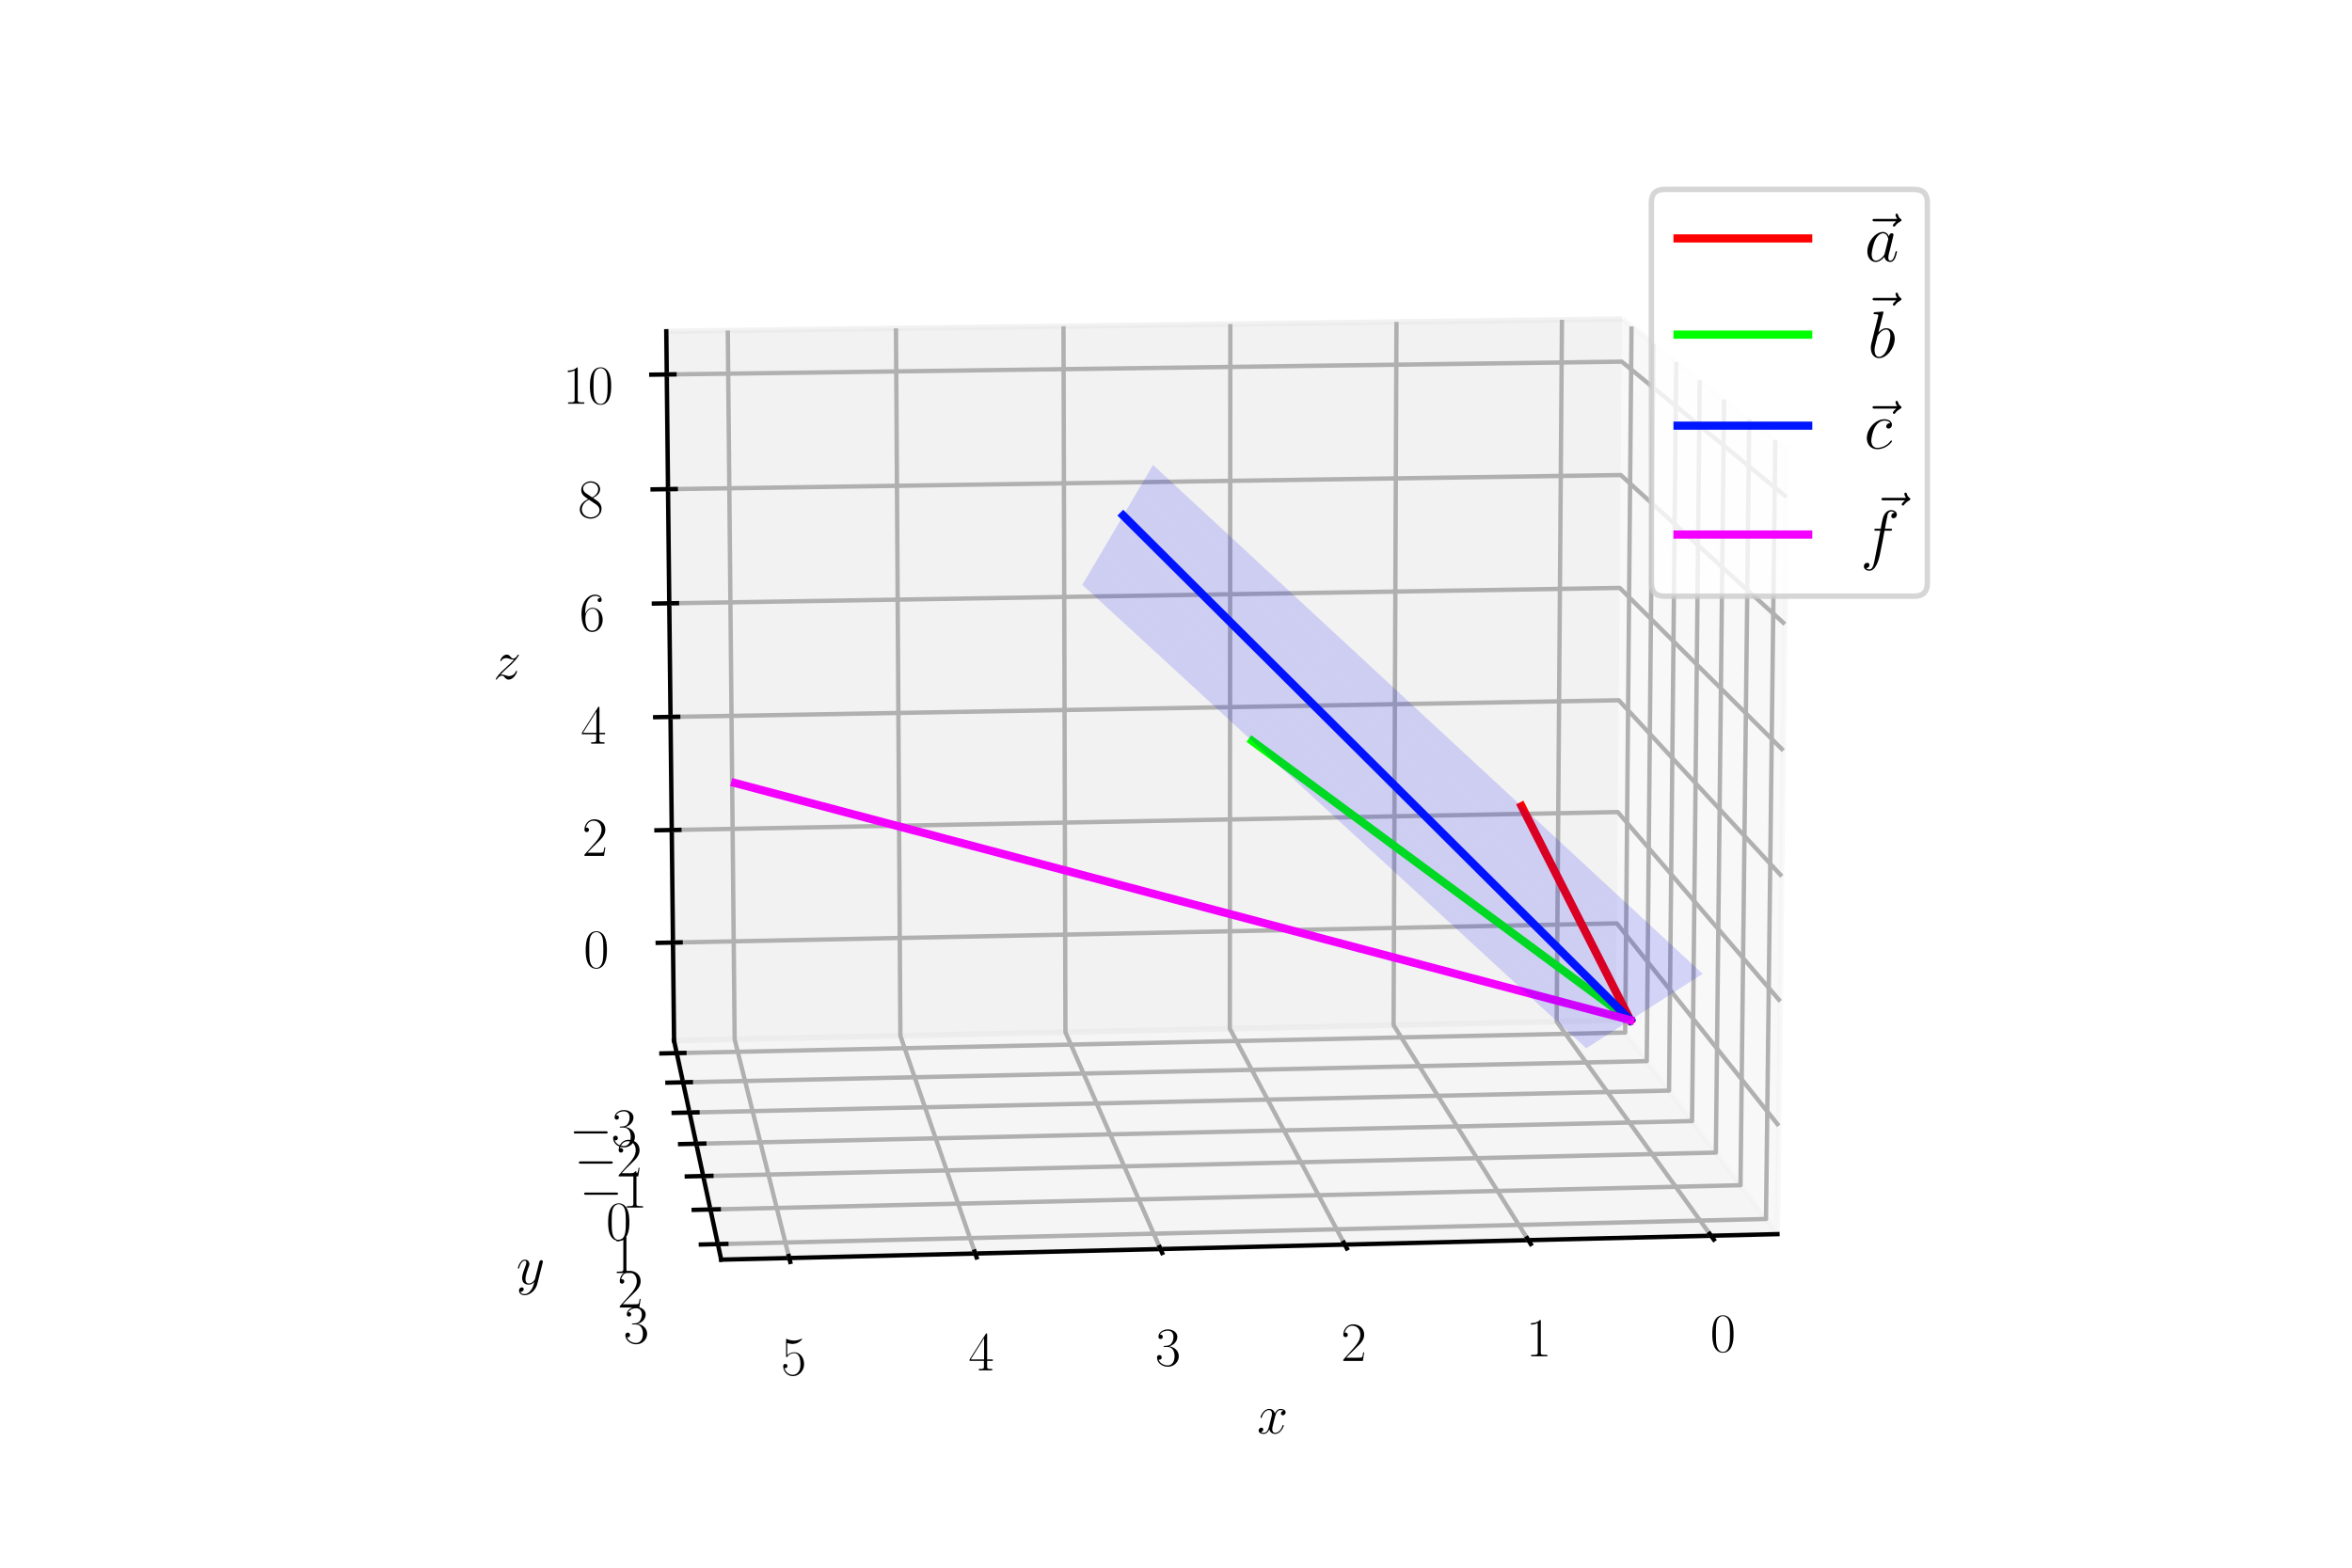 <?xml version="1.0" encoding="utf-8" standalone="no"?>
<!DOCTYPE svg PUBLIC "-//W3C//DTD SVG 1.1//EN"
  "http://www.w3.org/Graphics/SVG/1.1/DTD/svg11.dtd">
<svg xmlns:xlink="http://www.w3.org/1999/xlink" width="432pt" height="288pt" viewBox="0 0 432 288" xmlns="http://www.w3.org/2000/svg" version="1.1">
 <defs>
  <style type="text/css">*{stroke-linejoin: round; stroke-linecap: butt}</style>
 </defs>
 <g id="figure_1">
  <g id="patch_1">
   <path d="M 0 288 
L 432 288 
L 432 0 
L 0 0 
z
" style="fill: #ffffff"/>
  </g>
  <g id="patch_2">
   <path d="M 72 288 
L 360 288 
L 360 0 
L 72 0 
z
" style="fill: #ffffff"/>
  </g>
  <g id="pane3d_1">
   <g id="patch_3">
    <path d="M 296.81 187.449 
L 326.468 226.718 
L 328.226 82.537 
L 297.939 58.6 
" style="fill: #f2f2f2; opacity: 0.5; stroke: #f2f2f2; stroke-linejoin: miter"/>
   </g>
  </g>
  <g id="pane3d_2">
   <g id="patch_4">
    <path d="M 296.81 187.449 
L 123.807 191.17 
L 122.381 60.865 
L 297.939 58.6 
" style="fill: #e6e6e6; opacity: 0.5; stroke: #e6e6e6; stroke-linejoin: miter"/>
   </g>
  </g>
  <g id="pane3d_3">
   <g id="patch_5">
    <path d="M 296.81 187.449 
L 123.807 191.17 
L 132.467 231.409 
L 326.468 226.718 
" style="fill: #ececec; opacity: 0.5; stroke: #ececec; stroke-linejoin: miter"/>
   </g>
  </g>
  <g id="axis3d_1">
   <g id="line2d_1">
    <path d="M 326.468 226.718 
L 132.467 231.409 
" style="fill: none; stroke: #000000; stroke-width: 0.8; stroke-linecap: square"/>
   </g>
   <g id="text_1">
    <!-- $x$ -->
    <g transform="translate(230.893 263.329)scale(0.1 -0.1)">
     <defs>
      <path id="CMMI12-78" d="M 3034 2606 
C 2829 2567 2752 2414 2752 2293 
C 2752 2139 2874 2088 2963 2088 
C 3155 2088 3290 2254 3290 2427 
C 3290 2695 2982 2816 2714 2816 
C 2323 2816 2106 2433 2048 2312 
C 1901 2816 1504 2816 1389 2816 
C 736 2816 390 1980 390 1839 
C 390 1814 416 1782 461 1782 
C 512 1782 525 1820 538 1846 
C 755 2555 1184 2689 1370 2689 
C 1658 2689 1715 2420 1715 2267 
C 1715 2127 1677 1980 1600 1673 
L 1382 798 
C 1286 415 1101 64 762 64 
C 730 64 570 64 435 147 
C 666 192 717 383 717 460 
C 717 588 621 664 499 664 
C 346 664 179 530 179 326 
C 179 57 480 -64 755 -64 
C 1062 -64 1280 179 1414 441 
C 1517 64 1837 -64 2074 -64 
C 2726 -64 3072 773 3072 913 
C 3072 945 3046 971 3008 971 
C 2950 971 2944 939 2925 888 
C 2752 326 2381 64 2093 64 
C 1869 64 1747 230 1747 492 
C 1747 632 1773 734 1875 1156 
L 2099 2024 
C 2195 2408 2413 2689 2707 2689 
C 2720 2689 2899 2689 3034 2606 
z
" transform="scale(0.016)"/>
     </defs>
     <use xlink:href="#CMMI12-78" transform="scale(0.996)"/>
    </g>
   </g>
   <g id="Line3DCollection_1">
    <path d="M 314.271 227.013 
L 285.919 187.683 
L 286.889 58.743 
" style="fill: none; stroke: #b0b0b0; stroke-width: 0.8"/>
    <path d="M 280.714 227.825 
L 255.964 188.327 
L 256.495 59.135 
" style="fill: none; stroke: #b0b0b0; stroke-width: 0.8"/>
    <path d="M 247.005 228.64 
L 225.889 188.974 
L 225.977 59.529 
" style="fill: none; stroke: #b0b0b0; stroke-width: 0.8"/>
    <path d="M 213.144 229.459 
L 195.693 189.624 
L 195.335 59.924 
" style="fill: none; stroke: #b0b0b0; stroke-width: 0.8"/>
    <path d="M 179.13 230.281 
L 165.375 190.276 
L 164.568 60.321 
" style="fill: none; stroke: #b0b0b0; stroke-width: 0.8"/>
    <path d="M 144.962 231.107 
L 134.935 190.93 
L 133.675 60.719 
" style="fill: none; stroke: #b0b0b0; stroke-width: 0.8"/>
   </g>
   <g id="xtick_1">
    <g id="line2d_2">
     <path d="M 314.017 226.661 
L 314.781 227.721 
" style="fill: none; stroke: #000000; stroke-width: 0.8; stroke-linecap: square"/>
    </g>
    <g id="text_2">
     <!-- $\mathdefault{0}$ -->
     <g transform="translate(314.121 248.315)scale(0.1 -0.1)">
      <defs>
       <path id="CMR17-30" d="M 2688 2025 
C 2688 2416 2682 3080 2413 3591 
C 2176 4039 1798 4198 1466 4198 
C 1158 4198 768 4058 525 3597 
C 269 3118 243 2524 243 2025 
C 243 1661 250 1106 448 619 
C 723 -39 1216 -128 1466 -128 
C 1760 -128 2208 -7 2470 600 
C 2662 1042 2688 1559 2688 2025 
z
M 1466 -26 
C 1056 -26 813 325 723 812 
C 653 1188 653 1738 653 2096 
C 653 2588 653 2997 736 3387 
C 858 3929 1216 4096 1466 4096 
C 1728 4096 2067 3923 2189 3400 
C 2272 3036 2278 2607 2278 2096 
C 2278 1680 2278 1169 2202 792 
C 2067 95 1690 -26 1466 -26 
z
" transform="scale(0.016)"/>
      </defs>
      <use xlink:href="#CMR17-30" transform="scale(0.996)"/>
     </g>
    </g>
   </g>
   <g id="xtick_2">
    <g id="line2d_3">
     <path d="M 280.492 227.47 
L 281.159 228.535 
" style="fill: none; stroke: #000000; stroke-width: 0.8; stroke-linecap: square"/>
    </g>
    <g id="text_3">
     <!-- $\mathdefault{1}$ -->
     <g transform="translate(280.294 249.166)scale(0.1 -0.1)">
      <defs>
       <path id="CMR17-31" d="M 1702 4058 
C 1702 4192 1696 4192 1606 4192 
C 1357 3916 979 3827 621 3827 
C 602 3827 570 3827 563 3808 
C 557 3795 557 3782 557 3648 
C 755 3648 1088 3686 1344 3839 
L 1344 461 
C 1344 236 1331 160 781 160 
L 589 160 
L 589 0 
C 896 0 1216 0 1523 0 
C 1830 0 2150 0 2458 0 
L 2458 160 
L 2266 160 
C 1715 160 1702 230 1702 458 
L 1702 4058 
z
" transform="scale(0.016)"/>
      </defs>
      <use xlink:href="#CMR17-31" transform="scale(0.996)"/>
     </g>
    </g>
   </g>
   <g id="xtick_3">
    <g id="line2d_4">
     <path d="M 246.815 228.284 
L 247.385 229.354 
" style="fill: none; stroke: #000000; stroke-width: 0.8; stroke-linecap: square"/>
    </g>
    <g id="text_4">
     <!-- $\mathdefault{2}$ -->
     <g transform="translate(246.312 250.02)scale(0.1 -0.1)">
      <defs>
       <path id="CMR17-32" d="M 2669 989 
L 2554 989 
C 2490 536 2438 459 2413 420 
C 2381 369 1920 369 1830 369 
L 602 369 
C 832 619 1280 1072 1824 1597 
C 2214 1967 2669 2402 2669 3035 
C 2669 3790 2067 4224 1395 4224 
C 691 4224 262 3604 262 3030 
C 262 2780 448 2748 525 2748 
C 589 2748 781 2787 781 3010 
C 781 3207 614 3264 525 3264 
C 486 3264 448 3258 422 3245 
C 544 3790 915 4058 1306 4058 
C 1862 4058 2227 3617 2227 3035 
C 2227 2479 1901 2000 1536 1584 
L 262 146 
L 262 0 
L 2515 0 
L 2669 989 
z
" transform="scale(0.016)"/>
      </defs>
      <use xlink:href="#CMR17-32" transform="scale(0.996)"/>
     </g>
    </g>
   </g>
   <g id="xtick_4">
    <g id="line2d_5">
     <path d="M 212.988 229.101 
L 213.458 230.176 
" style="fill: none; stroke: #000000; stroke-width: 0.8; stroke-linecap: square"/>
    </g>
    <g id="text_5">
     <!-- $\mathdefault{3}$ -->
     <g transform="translate(212.177 250.879)scale(0.1 -0.1)">
      <defs>
       <path id="CMR17-33" d="M 1414 2157 
C 1984 2157 2234 1662 2234 1090 
C 2234 320 1824 25 1453 25 
C 1114 25 563 194 390 693 
C 422 680 454 680 486 680 
C 640 680 755 782 755 948 
C 755 1133 614 1216 486 1216 
C 378 1216 211 1165 211 926 
C 211 335 787 -128 1466 -128 
C 2176 -128 2720 430 2720 1085 
C 2720 1707 2208 2157 1600 2227 
C 2086 2328 2554 2756 2554 3329 
C 2554 3820 2048 4179 1472 4179 
C 890 4179 378 3829 378 3329 
C 378 3110 544 3072 627 3072 
C 762 3072 877 3155 877 3321 
C 877 3486 762 3569 627 3569 
C 602 3569 570 3569 544 3557 
C 730 3959 1235 4032 1459 4032 
C 1683 4032 2106 3925 2106 3320 
C 2106 3143 2080 2828 1862 2550 
C 1670 2304 1453 2304 1242 2284 
C 1210 2284 1062 2269 1037 2269 
C 992 2263 966 2257 966 2208 
C 966 2163 973 2157 1101 2157 
L 1414 2157 
z
" transform="scale(0.016)"/>
      </defs>
      <use xlink:href="#CMR17-33" transform="scale(0.996)"/>
     </g>
    </g>
   </g>
   <g id="xtick_5">
    <g id="line2d_6">
     <path d="M 179.007 229.922 
L 179.378 231.001 
" style="fill: none; stroke: #000000; stroke-width: 0.8; stroke-linecap: square"/>
    </g>
    <g id="text_6">
     <!-- $\mathdefault{4}$ -->
     <g transform="translate(177.886 251.741)scale(0.1 -0.1)">
      <defs>
       <path id="CMR17-34" d="M 2150 4122 
C 2150 4256 2144 4256 2029 4256 
L 128 1254 
L 128 1088 
L 1779 1088 
L 1779 457 
C 1779 224 1766 160 1318 160 
L 1197 160 
L 1197 0 
C 1402 0 1747 0 1965 0 
C 2182 0 2528 0 2733 0 
L 2733 160 
L 2611 160 
C 2163 160 2150 224 2150 457 
L 2150 1088 
L 2803 1088 
L 2803 1254 
L 2150 1254 
L 2150 4122 
z
M 1798 3703 
L 1798 1254 
L 256 1254 
L 1798 3703 
z
" transform="scale(0.016)"/>
      </defs>
      <use xlink:href="#CMR17-34" transform="scale(0.996)"/>
     </g>
    </g>
   </g>
   <g id="xtick_6">
    <g id="line2d_7">
     <path d="M 144.872 230.747 
L 145.143 231.831 
" style="fill: none; stroke: #000000; stroke-width: 0.8; stroke-linecap: square"/>
    </g>
    <g id="text_7">
     <!-- $\mathdefault{5}$ -->
     <g transform="translate(143.438 252.607)scale(0.1 -0.1)">
      <defs>
       <path id="CMR17-35" d="M 730 3692 
C 794 3666 1056 3584 1325 3584 
C 1920 3584 2246 3911 2432 4100 
C 2432 4157 2432 4192 2394 4192 
C 2387 4192 2374 4192 2323 4163 
C 2099 4058 1837 3973 1517 3973 
C 1325 3973 1037 3999 723 4139 
C 653 4171 640 4171 634 4171 
C 602 4171 595 4164 595 4037 
L 595 2203 
C 595 2089 595 2057 659 2057 
C 691 2057 704 2070 736 2114 
C 941 2401 1222 2522 1542 2522 
C 1766 2522 2246 2382 2246 1289 
C 2246 1085 2246 715 2054 421 
C 1894 159 1645 25 1370 25 
C 947 25 518 320 403 814 
C 429 807 480 795 506 795 
C 589 795 749 840 749 1038 
C 749 1210 627 1280 506 1280 
C 358 1280 262 1190 262 1011 
C 262 454 704 -128 1382 -128 
C 2042 -128 2669 440 2669 1264 
C 2669 2030 2170 2624 1549 2624 
C 1222 2624 947 2503 730 2274 
L 730 3692 
z
" transform="scale(0.016)"/>
      </defs>
      <use xlink:href="#CMR17-35" transform="scale(0.996)"/>
     </g>
    </g>
   </g>
  </g>
  <g id="axis3d_2">
   <g id="line2d_8">
    <path d="M 123.807 191.17 
L 132.467 231.409 
" style="fill: none; stroke: #000000; stroke-width: 0.8; stroke-linecap: square"/>
   </g>
   <g id="text_8">
    <!-- $y$ -->
    <g transform="translate(94.84 235.896)scale(0.1 -0.1)">
     <defs>
      <path id="CMMI12-79" d="M 1683 -700 
C 1510 -939 1261 -1152 947 -1152 
C 870 -1152 563 -1152 467 -889 
C 486 -895 518 -895 531 -895 
C 723 -895 851 -729 851 -582 
C 851 -435 730 -384 634 -384 
C 531 -384 307 -458 307 -759 
C 307 -1071 582 -1286 947 -1286 
C 1587 -1286 2234 -700 2413 6 
L 3040 2485 
C 3046 2517 3059 2556 3059 2594 
C 3059 2689 2982 2753 2886 2753 
C 2829 2753 2694 2727 2643 2535 
L 2170 658 
C 2138 543 2138 530 2086 460 
C 1958 281 1747 64 1440 64 
C 1082 64 1050 415 1050 588 
C 1050 952 1222 1443 1395 1903 
C 1466 2088 1504 2178 1504 2305 
C 1504 2574 1312 2816 998 2816 
C 410 2816 173 1890 173 1839 
C 173 1814 198 1782 243 1782 
C 301 1782 307 1807 333 1897 
C 486 2433 730 2689 979 2689 
C 1037 2689 1146 2689 1146 2478 
C 1146 2312 1075 2127 979 1884 
C 666 1047 666 837 666 683 
C 666 77 1101 -64 1421 -64 
C 1606 -64 1837 -6 2061 230 
L 2067 224 
C 1971 -147 1907 -392 1683 -700 
z
" transform="scale(0.016)"/>
     </defs>
     <use xlink:href="#CMMI12-79" transform="scale(0.996)"/>
    </g>
   </g>
   <g id="Line3DCollection_2">
    <path d="M 299.666 59.965 
L 298.504 189.691 
L 124.301 193.465 
" style="fill: none; stroke: #b0b0b0; stroke-width: 0.8"/>
    <path d="M 303.706 63.158 
L 302.466 194.937 
L 125.457 198.834 
" style="fill: none; stroke: #b0b0b0; stroke-width: 0.8"/>
    <path d="M 307.881 66.458 
L 306.558 200.355 
L 126.65 204.382 
" style="fill: none; stroke: #b0b0b0; stroke-width: 0.8"/>
    <path d="M 312.198 69.87 
L 310.787 205.954 
L 127.885 210.119 
" style="fill: none; stroke: #b0b0b0; stroke-width: 0.8"/>
    <path d="M 316.665 73.4 
L 315.16 211.744 
L 129.162 216.052 
" style="fill: none; stroke: #b0b0b0; stroke-width: 0.8"/>
    <path d="M 321.288 77.053 
L 319.684 217.735 
L 130.484 222.194 
" style="fill: none; stroke: #b0b0b0; stroke-width: 0.8"/>
    <path d="M 326.077 80.838 
L 324.367 223.936 
L 131.852 228.555 
" style="fill: none; stroke: #b0b0b0; stroke-width: 0.8"/>
   </g>
   <g id="xtick_7">
    <g id="line2d_9">
     <path d="M 125.711 193.434 
L 121.481 193.526 
" style="fill: none; stroke: #000000; stroke-width: 0.8; stroke-linecap: square"/>
    </g>
    <g id="text_9">
     <!-- $\mathdefault{−3}$ -->
     <g transform="translate(104.536 210.584)scale(0.1 -0.1)">
      <defs>
       <path id="CMSY10-0" d="M 4218 1472 
C 4326 1472 4442 1472 4442 1600 
C 4442 1728 4326 1728 4218 1728 
L 755 1728 
C 646 1728 531 1728 531 1600 
C 531 1472 646 1472 755 1472 
L 4218 1472 
z
" transform="scale(0.016)"/>
      </defs>
      <use xlink:href="#CMSY10-0" transform="scale(0.996)"/>
      <use xlink:href="#CMR17-33" transform="translate(77.487 0)scale(0.996)"/>
     </g>
    </g>
   </g>
   <g id="xtick_8">
    <g id="line2d_10">
     <path d="M 126.889 198.803 
L 122.59 198.897 
" style="fill: none; stroke: #000000; stroke-width: 0.8; stroke-linecap: square"/>
    </g>
    <g id="text_10">
     <!-- $\mathdefault{−2}$ -->
     <g transform="translate(105.472 216.119)scale(0.1 -0.1)">
      <use xlink:href="#CMSY10-0" transform="scale(0.996)"/>
      <use xlink:href="#CMR17-32" transform="translate(77.487 0)scale(0.996)"/>
     </g>
    </g>
   </g>
   <g id="xtick_9">
    <g id="line2d_11">
     <path d="M 128.107 204.35 
L 123.737 204.448 
" style="fill: none; stroke: #000000; stroke-width: 0.8; stroke-linecap: square"/>
    </g>
    <g id="text_11">
     <!-- $\mathdefault{−1}$ -->
     <g transform="translate(106.439 221.839)scale(0.1 -0.1)">
      <use xlink:href="#CMSY10-0" transform="scale(0.996)"/>
      <use xlink:href="#CMR17-31" transform="translate(77.487 0)scale(0.996)"/>
     </g>
    </g>
   </g>
   <g id="xtick_10">
    <g id="line2d_12">
     <path d="M 129.366 210.085 
L 124.922 210.186 
" style="fill: none; stroke: #000000; stroke-width: 0.8; stroke-linecap: square"/>
    </g>
    <g id="text_12">
     <!-- $\mathdefault{0}$ -->
     <g transform="translate(111.313 227.752)scale(0.1 -0.1)">
      <use xlink:href="#CMR17-30" transform="scale(0.996)"/>
     </g>
    </g>
   </g>
   <g id="xtick_11">
    <g id="line2d_13">
     <path d="M 130.668 216.017 
L 126.148 216.122 
" style="fill: none; stroke: #000000; stroke-width: 0.8; stroke-linecap: square"/>
    </g>
    <g id="text_13">
     <!-- $\mathdefault{1}$ -->
     <g transform="translate(112.347 233.869)scale(0.1 -0.1)">
      <use xlink:href="#CMR17-31" transform="scale(0.996)"/>
     </g>
    </g>
   </g>
   <g id="xtick_12">
    <g id="line2d_14">
     <path d="M 132.016 222.158 
L 127.417 222.266 
" style="fill: none; stroke: #000000; stroke-width: 0.8; stroke-linecap: square"/>
    </g>
    <g id="text_14">
     <!-- $\mathdefault{2}$ -->
     <g transform="translate(113.417 240.2)scale(0.1 -0.1)">
      <use xlink:href="#CMR17-32" transform="scale(0.996)"/>
     </g>
    </g>
   </g>
   <g id="xtick_13">
    <g id="line2d_15">
     <path d="M 133.412 228.517 
L 128.732 228.63 
" style="fill: none; stroke: #000000; stroke-width: 0.8; stroke-linecap: square"/>
    </g>
    <g id="text_15">
     <!-- $\mathdefault{3}$ -->
     <g transform="translate(114.526 246.757)scale(0.1 -0.1)">
      <use xlink:href="#CMR17-33" transform="scale(0.996)"/>
     </g>
    </g>
   </g>
  </g>
  <g id="axis3d_3">
   <g id="line2d_16">
    <path d="M 123.807 191.17 
L 122.381 60.865 
" style="fill: none; stroke: #000000; stroke-width: 0.8; stroke-linecap: square"/>
   </g>
   <g id="text_16">
    <!-- $z$ -->
    <g transform="translate(90.617 124.746)scale(0.1 -0.1)">
     <defs>
      <path id="CMMI12-7a" d="M 813 486 
C 1088 803 1312 1004 1632 1296 
C 2016 1632 2182 1793 2272 1891 
C 2720 2338 2944 2713 2944 2764 
C 2944 2816 2893 2816 2880 2816 
C 2835 2816 2822 2793 2790 2750 
C 2630 2494 2477 2367 2310 2367 
C 2176 2367 2106 2421 1984 2565 
C 1850 2715 1741 2816 1555 2816 
C 1088 2816 806 2257 806 2128 
C 806 2108 813 2068 870 2068 
C 922 2068 928 2091 947 2133 
C 1056 2372 1363 2414 1485 2414 
C 1619 2414 1747 2376 1882 2327 
C 2125 2240 2227 2240 2291 2240 
C 2336 2240 2362 2240 2394 2246 
C 2182 1994 1837 1683 1549 1418 
L 902 816 
C 512 415 275 33 275 -12 
C 275 -51 307 -64 346 -64 
C 384 -64 390 -57 435 14 
C 538 163 742 384 979 384 
C 1114 384 1178 342 1306 193 
C 1427 61 1536 -64 1741 -64 
C 2368 -64 2726 732 2726 876 
C 2726 903 2720 942 2656 942 
C 2605 942 2598 917 2579 855 
C 2438 488 2061 338 1811 338 
C 1677 338 1549 376 1414 425 
C 1158 512 1088 512 1005 512 
C 941 512 870 512 813 486 
z
" transform="scale(0.016)"/>
     </defs>
     <use xlink:href="#CMMI12-7a" transform="scale(0.996)"/>
    </g>
   </g>
   <g id="Line3DCollection_3">
    <path d="M 123.61 173.157 
L 296.967 169.635 
L 326.711 206.815 
" style="fill: none; stroke: #b0b0b0; stroke-width: 0.8"/>
    <path d="M 123.384 152.48 
L 297.146 149.187 
L 326.99 183.958 
" style="fill: none; stroke: #b0b0b0; stroke-width: 0.8"/>
    <path d="M 123.156 131.706 
L 297.326 128.644 
L 327.27 160.98 
" style="fill: none; stroke: #b0b0b0; stroke-width: 0.8"/>
    <path d="M 122.928 110.834 
L 297.506 108.006 
L 327.551 137.883 
" style="fill: none; stroke: #b0b0b0; stroke-width: 0.8"/>
    <path d="M 122.698 89.863 
L 297.688 87.27 
L 327.834 114.663 
" style="fill: none; stroke: #b0b0b0; stroke-width: 0.8"/>
    <path d="M 122.467 68.792 
L 297.87 66.438 
L 328.119 91.322 
" style="fill: none; stroke: #b0b0b0; stroke-width: 0.8"/>
   </g>
   <g id="xtick_14">
    <g id="line2d_17">
     <path d="M 125.013 173.129 
L 120.804 173.214 
" style="fill: none; stroke: #000000; stroke-width: 0.8; stroke-linecap: square"/>
    </g>
    <g id="text_17">
     <!-- $\mathdefault{0}$ -->
     <g transform="translate(107.19 177.767)scale(0.1 -0.1)">
      <use xlink:href="#CMR17-30" transform="scale(0.996)"/>
     </g>
    </g>
   </g>
   <g id="xtick_15">
    <g id="line2d_18">
     <path d="M 124.79 152.454 
L 120.571 152.534 
" style="fill: none; stroke: #000000; stroke-width: 0.8; stroke-linecap: square"/>
    </g>
    <g id="text_18">
     <!-- $\mathdefault{2}$ -->
     <g transform="translate(106.932 157.241)scale(0.1 -0.1)">
      <use xlink:href="#CMR17-32" transform="scale(0.996)"/>
     </g>
    </g>
   </g>
   <g id="xtick_16">
    <g id="line2d_19">
     <path d="M 124.566 131.681 
L 120.337 131.756 
" style="fill: none; stroke: #000000; stroke-width: 0.8; stroke-linecap: square"/>
    </g>
    <g id="text_19">
     <!-- $\mathdefault{4}$ -->
     <g transform="translate(106.674 136.618)scale(0.1 -0.1)">
      <use xlink:href="#CMR17-34" transform="scale(0.996)"/>
     </g>
    </g>
   </g>
   <g id="xtick_17">
    <g id="line2d_20">
     <path d="M 124.34 110.811 
L 120.101 110.88 
" style="fill: none; stroke: #000000; stroke-width: 0.8; stroke-linecap: square"/>
    </g>
    <g id="text_20">
     <!-- $\mathdefault{6}$ -->
     <g transform="translate(106.415 115.899)scale(0.1 -0.1)">
      <defs>
       <path id="CMR17-36" d="M 678 2176 
C 678 3690 1395 4032 1811 4032 
C 1946 4032 2272 4009 2400 3776 
C 2298 3776 2106 3776 2106 3553 
C 2106 3381 2246 3323 2336 3323 
C 2394 3323 2566 3348 2566 3560 
C 2566 3954 2246 4179 1805 4179 
C 1043 4179 243 3390 243 1984 
C 243 253 966 -128 1478 -128 
C 2099 -128 2688 427 2688 1283 
C 2688 2081 2170 2662 1517 2662 
C 1126 2662 838 2407 678 1960 
L 678 2176 
z
M 1478 25 
C 691 25 691 1200 691 1436 
C 691 1896 909 2560 1504 2560 
C 1613 2560 1926 2560 2138 2120 
C 2253 1870 2253 1609 2253 1289 
C 2253 944 2253 690 2118 434 
C 1978 171 1773 25 1478 25 
z
" transform="scale(0.016)"/>
      </defs>
      <use xlink:href="#CMR17-36" transform="scale(0.996)"/>
     </g>
    </g>
   </g>
   <g id="xtick_18">
    <g id="line2d_21">
     <path d="M 124.114 89.842 
L 119.865 89.905 
" style="fill: none; stroke: #000000; stroke-width: 0.8; stroke-linecap: square"/>
    </g>
    <g id="text_21">
     <!-- $\mathdefault{8}$ -->
     <g transform="translate(106.154 95.082)scale(0.1 -0.1)">
      <defs>
       <path id="CMR17-38" d="M 1741 2264 
C 2144 2467 2554 2773 2554 3263 
C 2554 3841 1990 4179 1472 4179 
C 890 4179 378 3759 378 3180 
C 378 3021 416 2747 666 2505 
C 730 2442 998 2251 1171 2130 
C 883 1983 211 1634 211 934 
C 211 279 838 -128 1459 -128 
C 2144 -128 2720 362 2720 1010 
C 2720 1590 2330 1857 2074 2029 
L 1741 2264 
z
M 902 2822 
C 851 2854 595 3051 595 3351 
C 595 3739 998 4032 1459 4032 
C 1965 4032 2336 3676 2336 3262 
C 2336 2669 1670 2331 1638 2331 
C 1632 2331 1626 2331 1574 2370 
L 902 2822 
z
M 2080 1519 
C 2176 1449 2483 1240 2483 851 
C 2483 381 2010 25 1472 25 
C 890 25 448 438 448 940 
C 448 1443 838 1862 1280 2060 
L 2080 1519 
z
" transform="scale(0.016)"/>
      </defs>
      <use xlink:href="#CMR17-38" transform="scale(0.996)"/>
     </g>
    </g>
   </g>
   <g id="xtick_19">
    <g id="line2d_22">
     <path d="M 123.887 68.773 
L 119.628 68.83 
" style="fill: none; stroke: #000000; stroke-width: 0.8; stroke-linecap: square"/>
    </g>
    <g id="text_22">
     <!-- $\mathdefault{10}$ -->
     <g transform="translate(103.401 74.168)scale(0.1 -0.1)">
      <use xlink:href="#CMR17-31" transform="scale(0.996)"/>
      <use xlink:href="#CMR17-30" transform="translate(45.69 0)scale(0.996)"/>
     </g>
    </g>
   </g>
  </g>
  <g id="axes_1">
   <g id="line2d_23">
    <path d="M 299.45 187.402 
L 279.479 148.104 
" clip-path="url(#p896cf73282)" style="fill: none; stroke: #ff0000; stroke-width: 1.5; stroke-linecap: square"/>
   </g>
   <g id="line2d_24">
    <path d="M 299.45 187.402 
L 229.983 136.121 
" clip-path="url(#p896cf73282)" style="fill: none; stroke: #00ff00; stroke-width: 1.5; stroke-linecap: square"/>
   </g>
   <g id="line2d_25">
    <path d="M 299.45 187.402 
L 206.303 94.707 
" clip-path="url(#p896cf73282)" style="fill: none; stroke: #0016ff; stroke-width: 1.5; stroke-linecap: square"/>
   </g>
   <g id="line2d_26">
    <path d="M 299.45 187.402 
L 135.033 143.858 
" clip-path="url(#p896cf73282)" style="fill: none; stroke: #f400ff; stroke-width: 1.5; stroke-linecap: square"/>
   </g>
   <g id="Poly3DCollection_1">
    <path d="M 291.346 192.583 
L 276.128 178.58 
L 277.975 177.194 
L 293.32 191.321 
z
" clip-path="url(#p896cf73282)" style="fill: #0000f5; fill-opacity: 0.15"/>
    <path d="M 276.128 178.58 
L 260.828 164.503 
L 262.548 162.991 
L 277.975 177.194 
z
" clip-path="url(#p896cf73282)" style="fill: #0000f5; fill-opacity: 0.15"/>
    <path d="M 260.828 164.503 
L 245.446 150.35 
L 247.037 148.711 
L 262.548 162.991 
z
" clip-path="url(#p896cf73282)" style="fill: #0000f5; fill-opacity: 0.15"/>
    <path d="M 245.446 150.35 
L 229.983 136.121 
L 231.443 134.354 
L 247.037 148.711 
z
" clip-path="url(#p896cf73282)" style="fill: #0000f5; fill-opacity: 0.15"/>
    <path d="M 293.32 191.321 
L 277.975 177.194 
L 279.854 175.783 
L 295.328 190.037 
z
" clip-path="url(#p896cf73282)" style="fill: #0000f5; fill-opacity: 0.15"/>
    <path d="M 229.983 136.121 
L 214.436 121.816 
L 215.764 119.919 
L 231.443 134.354 
z
" clip-path="url(#p896cf73282)" style="fill: #0000f5; fill-opacity: 0.15"/>
    <path d="M 277.975 177.194 
L 262.548 162.991 
L 264.297 161.452 
L 279.854 175.783 
z
" clip-path="url(#p896cf73282)" style="fill: #0000f5; fill-opacity: 0.15"/>
    <path d="M 214.436 121.816 
L 198.805 107.434 
L 200 105.406 
L 215.764 119.919 
z
" clip-path="url(#p896cf73282)" style="fill: #0000f5; fill-opacity: 0.15"/>
    <path d="M 262.548 162.991 
L 247.037 148.711 
L 248.656 147.043 
L 264.297 161.452 
z
" clip-path="url(#p896cf73282)" style="fill: #0000f5; fill-opacity: 0.15"/>
    <path d="M 247.037 148.711 
L 231.443 134.354 
L 232.929 132.555 
L 248.656 147.043 
z
" clip-path="url(#p896cf73282)" style="fill: #0000f5; fill-opacity: 0.15"/>
    <path d="M 295.328 190.037 
L 279.854 175.783 
L 281.767 174.348 
L 297.371 188.731 
z
" clip-path="url(#p896cf73282)" style="fill: #0000f5; fill-opacity: 0.15"/>
    <path d="M 231.443 134.354 
L 215.764 119.919 
L 217.116 117.988 
L 232.929 132.555 
z
" clip-path="url(#p896cf73282)" style="fill: #0000f5; fill-opacity: 0.15"/>
    <path d="M 279.854 175.783 
L 264.297 161.452 
L 266.078 159.887 
L 281.767 174.348 
z
" clip-path="url(#p896cf73282)" style="fill: #0000f5; fill-opacity: 0.15"/>
    <path d="M 215.764 119.919 
L 200 105.406 
L 201.216 103.341 
L 217.116 117.988 
z
" clip-path="url(#p896cf73282)" style="fill: #0000f5; fill-opacity: 0.15"/>
    <path d="M 264.297 161.452 
L 248.656 147.043 
L 250.303 145.346 
L 266.078 159.887 
z
" clip-path="url(#p896cf73282)" style="fill: #0000f5; fill-opacity: 0.15"/>
    <path d="M 248.656 147.043 
L 232.929 132.555 
L 234.441 130.725 
L 250.303 145.346 
z
" clip-path="url(#p896cf73282)" style="fill: #0000f5; fill-opacity: 0.15"/>
    <path d="M 297.371 188.731 
L 281.767 174.348 
L 283.713 172.888 
L 299.45 187.402 
z
" clip-path="url(#p896cf73282)" style="fill: #0000f5; fill-opacity: 0.15"/>
    <path d="M 232.929 132.555 
L 217.116 117.988 
L 218.491 116.023 
L 234.441 130.725 
z
" clip-path="url(#p896cf73282)" style="fill: #0000f5; fill-opacity: 0.15"/>
    <path d="M 281.767 174.348 
L 266.078 159.887 
L 267.89 158.293 
L 283.713 172.888 
z
" clip-path="url(#p896cf73282)" style="fill: #0000f5; fill-opacity: 0.15"/>
    <path d="M 217.116 117.988 
L 201.216 103.341 
L 202.454 101.241 
L 218.491 116.023 
z
" clip-path="url(#p896cf73282)" style="fill: #0000f5; fill-opacity: 0.15"/>
    <path d="M 266.078 159.887 
L 250.303 145.346 
L 251.979 143.618 
L 267.89 158.293 
z
" clip-path="url(#p896cf73282)" style="fill: #0000f5; fill-opacity: 0.15"/>
    <path d="M 250.303 145.346 
L 234.441 130.725 
L 235.98 128.862 
L 251.979 143.618 
z
" clip-path="url(#p896cf73282)" style="fill: #0000f5; fill-opacity: 0.15"/>
    <path d="M 299.45 187.402 
L 283.713 172.888 
L 285.695 171.401 
L 301.566 186.049 
z
" clip-path="url(#p896cf73282)" style="fill: #0000f5; fill-opacity: 0.15"/>
    <path d="M 234.441 130.725 
L 218.491 116.023 
L 219.892 114.023 
L 235.98 128.862 
z
" clip-path="url(#p896cf73282)" style="fill: #0000f5; fill-opacity: 0.15"/>
    <path d="M 283.713 172.888 
L 267.89 158.293 
L 269.735 156.671 
L 285.695 171.401 
z
" clip-path="url(#p896cf73282)" style="fill: #0000f5; fill-opacity: 0.15"/>
    <path d="M 218.491 116.023 
L 202.454 101.241 
L 203.714 99.102 
L 219.892 114.023 
z
" clip-path="url(#p896cf73282)" style="fill: #0000f5; fill-opacity: 0.15"/>
    <path d="M 267.89 158.293 
L 251.979 143.618 
L 253.686 141.86 
L 269.735 156.671 
z
" clip-path="url(#p896cf73282)" style="fill: #0000f5; fill-opacity: 0.15"/>
    <path d="M 251.979 143.618 
L 235.98 128.862 
L 237.547 126.965 
L 253.686 141.86 
z
" clip-path="url(#p896cf73282)" style="fill: #0000f5; fill-opacity: 0.15"/>
    <path d="M 301.566 186.049 
L 285.695 171.401 
L 287.712 169.887 
L 303.721 184.671 
z
" clip-path="url(#p896cf73282)" style="fill: #0000f5; fill-opacity: 0.15"/>
    <path d="M 235.98 128.862 
L 219.892 114.023 
L 221.318 111.987 
L 237.547 126.965 
z
" clip-path="url(#p896cf73282)" style="fill: #0000f5; fill-opacity: 0.15"/>
    <path d="M 285.695 171.401 
L 269.735 156.671 
L 271.613 155.02 
L 287.712 169.887 
z
" clip-path="url(#p896cf73282)" style="fill: #0000f5; fill-opacity: 0.15"/>
    <path d="M 219.892 114.023 
L 203.714 99.102 
L 204.997 96.924 
L 221.318 111.987 
z
" clip-path="url(#p896cf73282)" style="fill: #0000f5; fill-opacity: 0.15"/>
    <path d="M 269.735 156.671 
L 253.686 141.86 
L 255.424 140.069 
L 271.613 155.02 
z
" clip-path="url(#p896cf73282)" style="fill: #0000f5; fill-opacity: 0.15"/>
    <path d="M 253.686 141.86 
L 237.547 126.965 
L 239.143 125.034 
L 255.424 140.069 
z
" clip-path="url(#p896cf73282)" style="fill: #0000f5; fill-opacity: 0.15"/>
    <path d="M 303.721 184.671 
L 287.712 169.887 
L 289.766 168.346 
L 305.914 183.269 
z
" clip-path="url(#p896cf73282)" style="fill: #0000f5; fill-opacity: 0.15"/>
    <path d="M 237.547 126.965 
L 221.318 111.987 
L 222.77 109.913 
L 239.143 125.034 
z
" clip-path="url(#p896cf73282)" style="fill: #0000f5; fill-opacity: 0.15"/>
    <path d="M 287.712 169.887 
L 271.613 155.02 
L 273.526 153.339 
L 289.766 168.346 
z
" clip-path="url(#p896cf73282)" style="fill: #0000f5; fill-opacity: 0.15"/>
    <path d="M 221.318 111.987 
L 204.997 96.924 
L 206.303 94.707 
L 222.77 109.913 
z
" clip-path="url(#p896cf73282)" style="fill: #0000f5; fill-opacity: 0.15"/>
    <path d="M 271.613 155.02 
L 255.424 140.069 
L 257.193 138.246 
L 273.526 153.339 
z
" clip-path="url(#p896cf73282)" style="fill: #0000f5; fill-opacity: 0.15"/>
    <path d="M 255.424 140.069 
L 239.143 125.034 
L 240.768 123.067 
L 257.193 138.246 
z
" clip-path="url(#p896cf73282)" style="fill: #0000f5; fill-opacity: 0.15"/>
    <path d="M 305.914 183.269 
L 289.766 168.346 
L 291.857 166.776 
L 308.148 181.84 
z
" clip-path="url(#p896cf73282)" style="fill: #0000f5; fill-opacity: 0.15"/>
    <path d="M 239.143 125.034 
L 222.77 109.913 
L 224.248 107.801 
L 240.768 123.067 
z
" clip-path="url(#p896cf73282)" style="fill: #0000f5; fill-opacity: 0.15"/>
    <path d="M 289.766 168.346 
L 273.526 153.339 
L 275.474 151.626 
L 291.857 166.776 
z
" clip-path="url(#p896cf73282)" style="fill: #0000f5; fill-opacity: 0.15"/>
    <path d="M 222.77 109.913 
L 206.303 94.707 
L 207.634 92.448 
L 224.248 107.801 
z
" clip-path="url(#p896cf73282)" style="fill: #0000f5; fill-opacity: 0.15"/>
    <path d="M 273.526 153.339 
L 257.193 138.246 
L 258.996 136.389 
L 275.474 151.626 
z
" clip-path="url(#p896cf73282)" style="fill: #0000f5; fill-opacity: 0.15"/>
    <path d="M 257.193 138.246 
L 240.768 123.067 
L 242.423 121.064 
L 258.996 136.389 
z
" clip-path="url(#p896cf73282)" style="fill: #0000f5; fill-opacity: 0.15"/>
    <path d="M 308.148 181.84 
L 291.857 166.776 
L 293.988 165.177 
L 310.423 180.386 
z
" clip-path="url(#p896cf73282)" style="fill: #0000f5; fill-opacity: 0.15"/>
    <path d="M 240.768 123.067 
L 224.248 107.801 
L 225.754 105.65 
L 242.423 121.064 
z
" clip-path="url(#p896cf73282)" style="fill: #0000f5; fill-opacity: 0.15"/>
    <path d="M 291.857 166.776 
L 275.474 151.626 
L 277.458 149.881 
L 293.988 165.177 
z
" clip-path="url(#p896cf73282)" style="fill: #0000f5; fill-opacity: 0.15"/>
    <path d="M 224.248 107.801 
L 207.634 92.448 
L 208.989 90.148 
L 225.754 105.65 
z
" clip-path="url(#p896cf73282)" style="fill: #0000f5; fill-opacity: 0.15"/>
    <path d="M 275.474 151.626 
L 258.996 136.389 
L 260.832 134.497 
L 277.458 149.881 
z
" clip-path="url(#p896cf73282)" style="fill: #0000f5; fill-opacity: 0.15"/>
    <path d="M 258.996 136.389 
L 242.423 121.064 
L 244.109 119.023 
L 260.832 134.497 
z
" clip-path="url(#p896cf73282)" style="fill: #0000f5; fill-opacity: 0.15"/>
    <path d="M 310.423 180.386 
L 293.988 165.177 
L 296.158 163.549 
L 312.741 178.904 
z
" clip-path="url(#p896cf73282)" style="fill: #0000f5; fill-opacity: 0.15"/>
    <path d="M 242.423 121.064 
L 225.754 105.65 
L 227.289 103.459 
L 244.109 119.023 
z
" clip-path="url(#p896cf73282)" style="fill: #0000f5; fill-opacity: 0.15"/>
    <path d="M 293.988 165.177 
L 277.458 149.881 
L 279.479 148.104 
L 296.158 163.549 
z
" clip-path="url(#p896cf73282)" style="fill: #0000f5; fill-opacity: 0.15"/>
    <path d="M 225.754 105.65 
L 208.989 90.148 
L 210.37 87.804 
L 227.289 103.459 
z
" clip-path="url(#p896cf73282)" style="fill: #0000f5; fill-opacity: 0.15"/>
    <path d="M 277.458 149.881 
L 260.832 134.497 
L 262.702 132.569 
L 279.479 148.104 
z
" clip-path="url(#p896cf73282)" style="fill: #0000f5; fill-opacity: 0.15"/>
    <path d="M 260.832 134.497 
L 244.109 119.023 
L 245.827 116.943 
L 262.702 132.569 
z
" clip-path="url(#p896cf73282)" style="fill: #0000f5; fill-opacity: 0.15"/>
    <path d="M 244.109 119.023 
L 227.289 103.459 
L 228.852 101.226 
L 245.827 116.943 
z
" clip-path="url(#p896cf73282)" style="fill: #0000f5; fill-opacity: 0.15"/>
    <path d="M 227.289 103.459 
L 210.37 87.804 
L 211.778 85.415 
L 228.852 101.226 
z
" clip-path="url(#p896cf73282)" style="fill: #0000f5; fill-opacity: 0.15"/>
   </g>
   <g id="legend_1">
    <g id="patch_6">
     <path d="M 305.719 109.526 
L 351.6 109.526 
Q 354 109.526 354 107.126 
L 354 37.2 
Q 354 34.8 351.6 34.8 
L 305.719 34.8 
Q 303.319 34.8 303.319 37.2 
L 303.319 107.126 
Q 303.319 109.526 305.719 109.526 
z
" style="fill: #ffffff; opacity: 0.8; stroke: #cccccc; stroke-linejoin: miter"/>
    </g>
    <g id="line2d_27">
     <path d="M 308.119 43.8 
L 320.119 43.8 
L 332.119 43.8 
" style="fill: none; stroke: #ff0000; stroke-width: 1.5; stroke-linecap: square"/>
    </g>
    <g id="text_23">
     <!-- $\vec{a}$ -->
     <g transform="translate(341.719 48)scale(0.12 -0.12)">
      <defs>
       <path id="CMMI12-7e" d="M 3424 3835 
C 3347 3764 3110 3540 3110 3451 
C 3110 3387 3168 3329 3232 3329 
C 3290 3329 3315 3368 3360 3432 
C 3514 3624 3686 3745 3834 3828 
C 3898 3867 3942 3886 3942 3956 
C 3942 4014 3891 4046 3853 4078 
C 3674 4200 3629 4372 3610 4449 
C 3590 4500 3571 4577 3482 4577 
C 3443 4577 3366 4552 3366 4456 
C 3366 4398 3405 4244 3526 4072 
L 1376 4072 
C 1267 4072 1158 4072 1158 3950 
C 1158 3835 1274 3835 1376 3835 
L 3424 3835 
z
" transform="scale(0.016)"/>
       <path id="CMMI12-61" d="M 1926 760 
C 1894 651 1894 639 1805 517 
C 1664 338 1382 64 1082 64 
C 819 64 672 300 672 677 
C 672 1028 870 1743 992 2012 
C 1210 2459 1510 2689 1760 2689 
C 2182 2689 2266 2165 2266 2114 
C 2266 2108 2246 2024 2240 2012 
L 1926 760 
z
M 2336 2395 
C 2266 2561 2093 2816 1760 2816 
C 1037 2816 256 1884 256 939 
C 256 307 627 -64 1062 -64 
C 1414 -64 1715 211 1894 422 
C 1958 45 2259 -64 2451 -64 
C 2643 -64 2797 51 2912 281 
C 3014 498 3104 888 3104 913 
C 3104 945 3078 971 3040 971 
C 2982 971 2976 939 2950 843 
C 2854 466 2733 64 2470 64 
C 2285 64 2272 230 2272 358 
C 2272 505 2291 575 2349 824 
C 2394 984 2426 1124 2477 1309 
C 2714 2267 2771 2497 2771 2535 
C 2771 2625 2701 2695 2605 2695 
C 2400 2695 2349 2472 2336 2395 
z
" transform="scale(0.016)"/>
      </defs>
      <use xlink:href="#CMMI12-7e" transform="scale(0.996)"/>
      <use xlink:href="#CMMI12-61" transform="translate(6.446 0)scale(0.996)"/>
     </g>
    </g>
    <g id="line2d_28">
     <path d="M 308.119 61.476 
L 320.119 61.476 
L 332.119 61.476 
" style="fill: none; stroke: #00ff00; stroke-width: 1.5; stroke-linecap: square"/>
    </g>
    <g id="text_24">
     <!-- $\vec{b}$ -->
     <g transform="translate(341.719 65.676)scale(0.12 -0.12)">
      <defs>
       <path id="CMMI12-62" d="M 1478 4257 
C 1485 4283 1498 4321 1498 4352 
C 1498 4416 1434 4416 1421 4416 
C 1414 4416 1184 4393 1069 4377 
C 960 4377 864 4358 749 4358 
C 595 4345 550 4339 550 4224 
C 550 4160 614 4160 678 4160 
C 1005 4160 1005 4103 1005 4040 
C 1005 3996 954 3811 928 3696 
L 774 3085 
C 710 2831 346 1387 320 1272 
C 288 1114 288 1005 288 922 
C 288 274 653 -64 1069 -64 
C 1811 -64 2579 888 2579 1814 
C 2579 2401 2246 2816 1766 2816 
C 1434 2816 1133 2542 1011 2414 
L 1478 4257 
z
M 1075 64 
C 870 64 646 217 646 715 
C 646 926 666 1047 781 1494 
C 800 1577 902 1986 928 2069 
C 941 2120 1318 2689 1754 2689 
C 2035 2689 2163 2408 2163 2076 
C 2163 1769 1984 1047 1824 715 
C 1664 370 1370 64 1075 64 
z
" transform="scale(0.016)"/>
      </defs>
      <use xlink:href="#CMMI12-7e" transform="translate(0 26.29)scale(0.996)"/>
      <use xlink:href="#CMMI12-62" transform="translate(11.312 0)scale(0.996)"/>
     </g>
    </g>
    <g id="line2d_29">
     <path d="M 308.119 78.201 
L 320.119 78.201 
L 332.119 78.201 
" style="fill: none; stroke: #0016ff; stroke-width: 1.5; stroke-linecap: square"/>
    </g>
    <g id="text_25">
     <!-- $\vec{c}$ -->
     <g transform="translate(341.719 82.401)scale(0.12 -0.12)">
      <defs>
       <path id="CMMI12-63" d="M 2502 2431 
C 2381 2431 2323 2431 2234 2355 
C 2195 2323 2125 2227 2125 2125 
C 2125 1997 2221 1920 2342 1920 
C 2496 1920 2669 2044 2669 2292 
C 2669 2588 2374 2816 1933 2816 
C 1094 2816 256 1903 256 996 
C 256 441 602 -64 1254 -64 
C 2125 -64 2675 622 2675 706 
C 2675 744 2637 776 2611 776 
C 2592 776 2586 770 2528 713 
C 2118 162 1510 64 1267 64 
C 826 64 685 446 685 764 
C 685 988 794 1605 1024 2039 
C 1190 2338 1536 2682 1939 2682 
C 2022 2682 2374 2682 2502 2431 
z
" transform="scale(0.016)"/>
      </defs>
      <use xlink:href="#CMMI12-7e" transform="scale(0.996)"/>
      <use xlink:href="#CMMI12-63" transform="translate(5.639 0)scale(0.996)"/>
     </g>
    </g>
    <g id="line2d_30">
     <path d="M 308.119 98.202 
L 320.119 98.202 
L 332.119 98.202 
" style="fill: none; stroke: #f400ff; stroke-width: 1.5; stroke-linecap: square"/>
    </g>
    <g id="text_26">
     <!-- $\vec{f}$ -->
     <g transform="translate(341.719 102.402)scale(0.12 -0.12)">
      <defs>
       <path id="CMMI12-66" d="M 2854 2566 
C 2982 2566 3034 2566 3034 2688 
C 3034 2752 2982 2752 2867 2752 
L 2349 2752 
C 2470 3429 2560 3897 2611 4107 
C 2650 4265 2784 4416 2950 4416 
C 3085 4416 3219 4358 3283 4298 
C 3034 4272 2957 4082 2957 3969 
C 2957 3837 3053 3759 3174 3759 
C 3302 3759 3494 3870 3494 4119 
C 3494 4393 3226 4544 2944 4544 
C 2669 4544 2400 4334 2272 4078 
C 2157 3848 2093 3611 1946 2752 
L 1517 2752 
C 1395 2752 1331 2752 1331 2637 
C 1331 2566 1370 2566 1498 2566 
L 1907 2566 
C 1792 1976 1530 542 1382 -137 
C 1274 -689 1178 -1152 858 -1152 
C 838 -1152 653 -1152 538 -1031 
C 864 -1005 864 -726 864 -720 
C 864 -593 768 -517 646 -517 
C 518 -517 326 -625 326 -867 
C 326 -1140 608 -1280 858 -1280 
C 1510 -1280 1779 -118 1850 199 
C 1965 688 2278 2376 2310 2566 
L 2854 2566 
z
" transform="scale(0.016)"/>
      </defs>
      <use xlink:href="#CMMI12-7e" transform="translate(13.569 26.29)scale(0.996)"/>
      <use xlink:href="#CMMI12-66" transform="scale(0.996)"/>
     </g>
    </g>
   </g>
  </g>
 </g>
 <defs>
  <clipPath id="p896cf73282">
   <rect x="72" y="0" width="288" height="288"/>
  </clipPath>
 </defs>
</svg>
